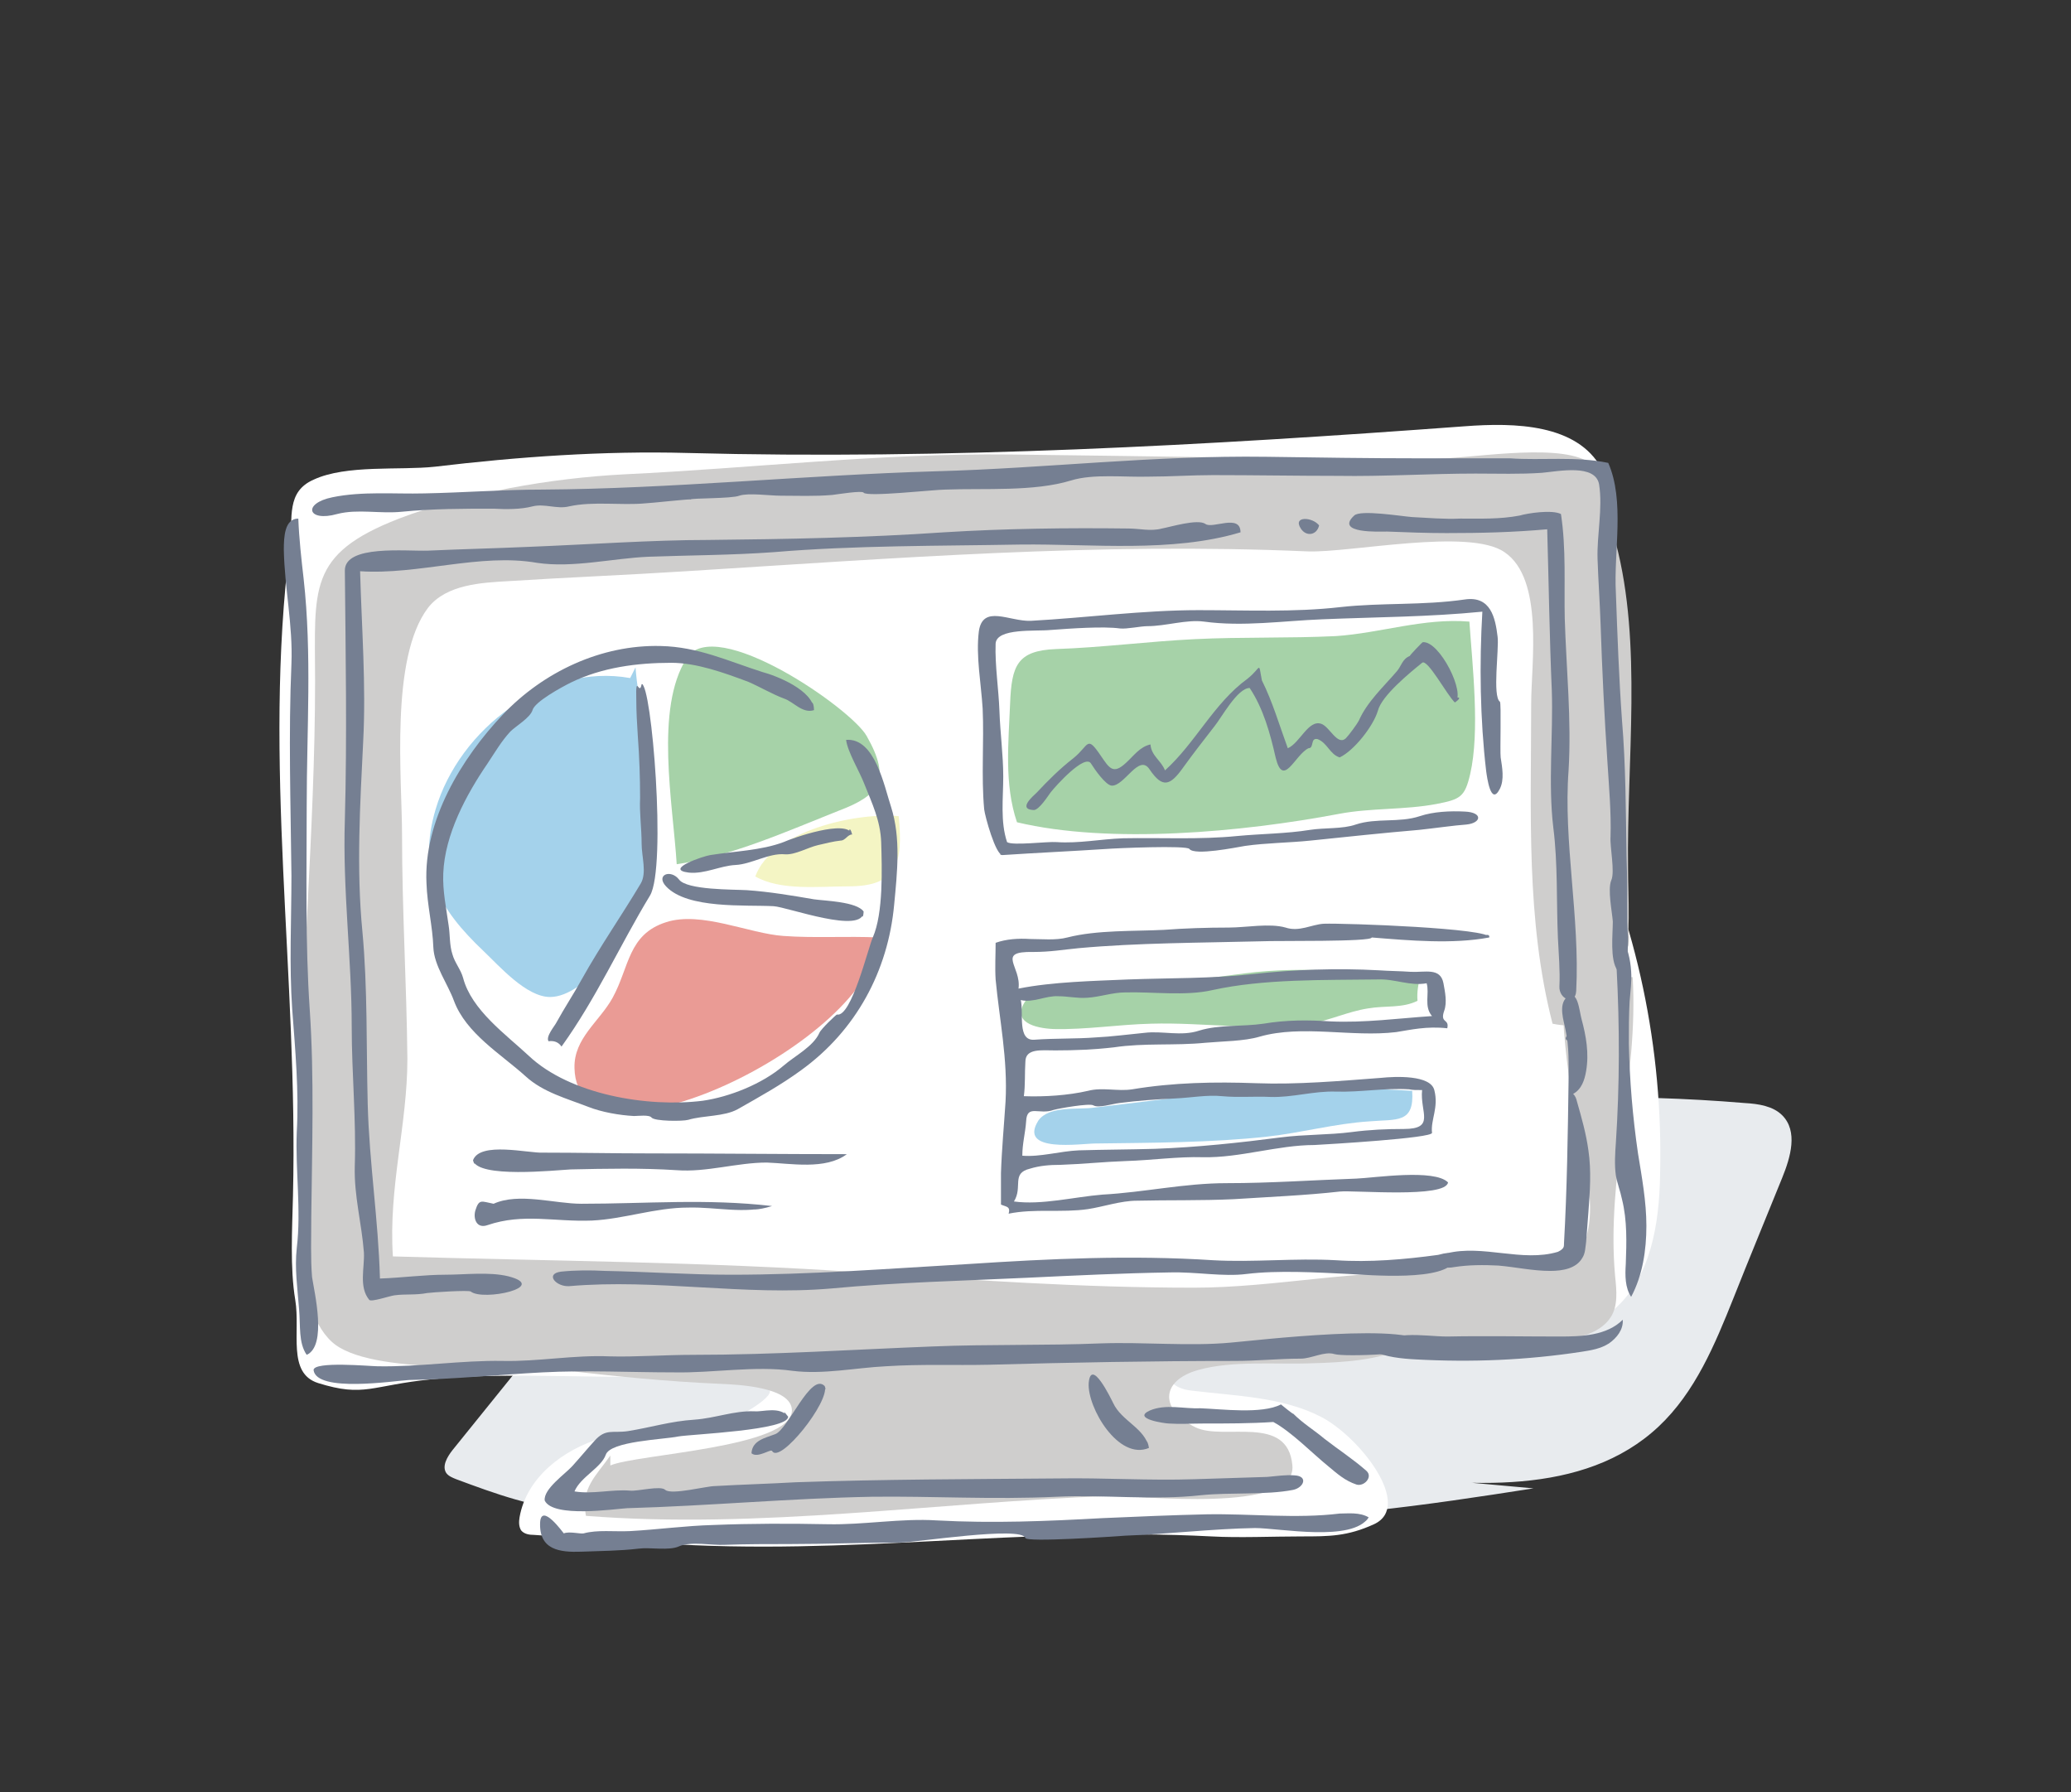 <?xml version="1.0" encoding="utf-8"?>
<!-- Generator: Adobe Illustrator 16.0.0, SVG Export Plug-In . SVG Version: 6.00 Build 0)  -->
<!DOCTYPE svg PUBLIC "-//W3C//DTD SVG 1.1//EN" "http://www.w3.org/Graphics/SVG/1.1/DTD/svg11.dtd">
<svg version="1.1" id="Layer_1" xmlns="http://www.w3.org/2000/svg" xmlns:xlink="http://www.w3.org/1999/xlink" x="0px" y="0px"
	 width="408px" height="353px" viewBox="83.14 248.445 408 353" enable-background="new 83.14 248.445 408 353"
	 xml:space="preserve">
<rect x="83.14" y="248.445" width="408" height="353" fill="#333333" stroke="none"/>
<g>
	<path fill="#E8EBEE" d="M352.028,538.627c19.99,2.706,43.137,4.66,57.865-9.167c7.215-6.764,11.123-16.233,14.73-25.251
		c3.156-7.966,6.464-15.933,9.619-23.748c1.653-4.059,3.156-9.168,0-12.324c-1.803-1.805-4.659-2.255-7.364-2.405
		c-46.443-3.907-93.037,2.705-139.029,9.169c-17.134,2.404-34.268,4.81-51.402,7.215c-10.07,1.352-20.591,3.004-28.557,9.317
		c-3.307,2.556-6.012,5.863-8.567,9.169c-9.018,11.122-18.036,22.395-27.054,33.517c-1.052,1.352-2.104,3.156-1.202,4.509
		c0.451,0.602,1.202,0.901,1.953,1.204c7.666,2.854,15.481,5.71,23.748,6.161c9.769,0.602,19.238-2.404,28.857-3.908
		c31.713-5.11,63.728,4.51,95.742,5.411c21.343,0.602,42.685-2.555,63.877-5.861"/>
	<g>
		<path fill="#FFFFFF" d="M140.254,355.861c-5.411,42.986,1.653,84.319,0.602,128.207c-0.15,6.464-0.602,14.128,0.451,20.441
			c1.052,6.312-1.654,14.428,4.509,16.383c9.168,2.854,10.371,0.45,22.394-0.752c15.481-1.653,36.373,0.301,50.802-0.902
			c2.555-0.15,13.377,1.353,15.481,2.705c2.104,1.354-6.163,5.862-9.168,7.065c-34.72,3.907-16.383,0.601-23.597,2.705
			c-7.666,2.254-14.881,7.814-16.233,15.631c-0.15,0.902-0.15,1.804,0.3,2.555c0.602,0.752,1.653,0.902,2.556,0.902
			c8.267,0.601,16.383,1.053,24.649,1.654c37.576,2.555,71.093-3.308,108.818-1.354c5.41,0.301,12.023,0,17.736,0
			c5.41,0,9.017,0,14.277-2.404c7.815-3.606-2.855-17.284-10.521-21.192c-7.666-3.907-16.684-4.059-25.252-5.109
			c-1.953-0.15-4.509-1.053-4.509-3.006c-0.149-2.255,2.856-3.157,5.111-3.157c19.089-0.901,38.176-1.954,57.265-2.855
			c8.867-0.45,18.337-1.203,25.101-6.913c7.364-6.313,9.018-16.984,9.167-26.754c0.603-24.649-4.509-49.3-15.18-71.544
			c-2.555-5.562-5.562-11.272-4.659-17.285c-2.104,7.214,3.307,14.128,7.214,20.591c4.51,7.364,7.064,16.232,6.163,24.8
			c-0.901-27.956-1.954-55.912-2.855-83.718c-0.151-4.058-0.302-8.266-2.255-11.874c-4.811-8.717-16.984-9.018-26.903-8.267
			c-50.802,3.758-102.205,6.614-153.157,5.261c-16.533-0.451-33.367,0.751-49.75,2.705c-6.914,0.752-17.435-0.452-23.898,2.555
			C139.503,345.34,140.856,350.3,140.254,355.861z"/>
		<path fill="#CFCECD" d="M391.556,495.19c1.054-0.15,2.105-0.301,2.857-0.901c0.751-0.602,1.202-1.653,1.353-2.557
			c1.503-5.86,0-11.873-1.202-17.734c-1.504-7.364-2.705-14.88-3.308-22.395c-0.15-2.104-0.3-4.359,0.603-6.313
			c2.103-4.358,8.115-4.659,12.925-4.358c1.202,19.689-5.261,39.229-3.456,58.918c0.3,2.855,0.6,5.862-0.902,8.116
			c-1.052,1.653-3.007,2.856-4.96,3.458c-3.307,1.051-6.764,1.202-10.221,1.202c-9.47,0.15-18.788,0.301-28.257,0.601
			c-1.503,0,1.053-9.168,1.653-10.221c1.654-3.156,3.006-3.757,6.163-4.359C373.671,496.844,382.84,496.393,391.556,495.19z"/>
		<path fill="#CFCECD" d="M401.477,355.411c-1.653-6.163,0.602-12.926-5.861-16.233c-6.613-3.457-23.447-0.3-30.812-0.3
			c-27.506,0-55.161-0.602-82.666-0.902c-25.401-0.3-50.651,2.705-76.052,3.908c-14.429,0.751-30.962,3.607-44.338,8.718
			c-18.187,7.064-16.534,13.828-16.534,32.014c0,29.91-3.005,59.67-3.005,89.429c0,10.672-1.955,33.216,6.312,40.732
			c7.365,6.764,34.72,4.358,45.241,5.56c10.37,1.204,20.741,2.255,31.262,2.706c3.457,0.15,14.128,0.602,14.128,5.262
			c-0.15,7.364-30.661,8.566-35.771,10.82v-1.953c-2.856,4.058-5.862,6.463-4.81,11.874c34.118,2.706,69.139-2.706,103.256-3.909
			c5.562-0.148,36.824,3.607,35.923-6.012c-0.903-10.22-13.527-4.811-19.089-7.515c-7.063-3.457-6.915-9.168,0.451-11.273
			c6.914-1.953,15.481-1.052,22.695-1.353c11.724-0.301,27.957-1.803,24.801-17.734c-15.783-0.902-32.165,2.855-48.248,2.855
			c-22.245,0-43.586-1.503-65.38-3.006c-30.511-2.104-62.074-2.255-92.436-3.157c-0.901-13.677,2.856-25.852,2.856-38.928
			c-0.151-14.729-1.053-29.309-1.053-44.038c0-11.122-2.404-34.87,5.11-44.79c3.608-4.66,10.672-4.96,15.782-5.26
			c11.724-0.751,23.297-1.203,35.021-1.954c41.032-2.555,81.162-5.712,122.494-3.908c8.417,0.301,31.863-4.66,38.777,0.15
			c7.817,5.26,5.262,21.944,5.262,29.91c0,21.493-1.052,42.536,4.208,62.977c17.435,3.607,14.88-19.99,14.88-30.512
			C403.581,398.247,406.738,375.401,401.477,355.411z"/>
		<path fill="#A4D2EB" d="M207.288,382.014c-16.683-3.005-33.667,10.07-38.327,25.852c-3.607,12.174,0.602,19.539,9.469,27.956
			c3.156,3.005,8.417,9.019,13.077,9.019c7.064,0,15.931-12.625,18.487-18.788c5.711-13.677-0.602-32.616-1.653-46.143"/>
		<path fill="#A6D2A8" d="M216.457,418.687c-0.751-12.023-4.358-30.661,1.954-40.581c5.561-8.717,32.465,9.92,35.471,15.33
			c4.959,8.718,2.405,11.724-5.562,14.73C238.1,412.225,227.429,417.034,216.457,418.687z"/>
		<path fill="#EA9B95" d="M256.287,433.116c-1.052,20.441-59.519,48.547-59.97,25.701c-0.15-5.861,4.96-9.169,7.515-13.827
			c3.307-6.013,3.006-12.476,10.521-14.88c6.914-2.254,16.383,2.255,23.147,2.706C243.661,433.267,249.974,432.815,256.287,433.116z
			"/>
		<path fill="#A6D2A8" d="M290.705,451.152c6.463,0.15,12.775-0.902,19.238-1.052c10.221-0.301,21.192,1.503,31.264,0
			c3.757-0.602,7.514-2.405,11.422-3.007c3.457-0.601,6.764,0,9.77-1.503c-0.15-1.653,0.151-3.456,0.603-4.81
			c-11.424-0.751-23.147-2.104-34.571-0.601c-7.664,1.051-15.48,1.954-22.995,2.404c-4.059,0.301-8.117,0-12.175,0.301
			c-2.705,0.301-6.161,0.15-7.965,2.555C282.138,449.8,287.099,451.002,290.705,451.152z"/>
		<path fill="#A4D2EB" d="M298.972,473.698c11.122-0.15,22.846-0.15,33.818-1.354c6.764-0.752,13.226-2.555,20.141-3.005
			c5.41-0.452,8.866,0.45,8.416-6.013c-13.076-0.751-26.753-1.353-39.829,0.45c-7.665,1.052-15.182,1.954-22.847,2.856
			c-3.005,0.451-8.867-0.451-10.972,2.555C283.641,475.651,296.116,473.698,298.972,473.698z"/>
		<path fill="#A6D2A8" d="M318.51,374.349c-9.167,0.451-18.336,1.653-27.353,1.954c-7.665,0.301-8.719,3.306-9.019,10.672
			c-0.3,7.665-1.203,15.932,1.354,23.447c18.335,4.358,44.338,1.954,63.426-1.653c6.312-1.203,12.927-0.752,19.238-1.954
			c4.659-0.902,5.562-1.353,6.612-5.862c1.954-8.417,0.451-21.343-0.15-30.06c-9.018-0.751-17.434,2.255-26.301,2.855
			C336.998,374.198,327.68,373.897,318.51,374.349z"/>
		<path fill="#F4F5C4" d="M250.274,423.046c9.62,0,10.822-4.509,9.92-13.828c-8.567-0.752-24.951,2.856-28.257,11.874
			C236.898,423.947,244.413,423.046,250.274,423.046z"/>
		<path fill="#757F92" d="M399.974,339.629c3.307,7.515,1.053,17.585,1.503,25.551c0.301,8.417,0.602,16.683,1.202,25.1
			c0.751,8.868,0.751,17.886,0.902,26.754c0.15,4.359,0.15,8.717,0.15,13.076c0,2.855,0.901,7.515-1.953,9.469
			c-1.504-2.104-0.902-7.064-0.902-9.619c-0.151-1.954-1.053-6.314-0.302-8.116c0.753-1.653-0.3-6.614-0.149-8.567
			c0.149-4.81-0.301-9.77-0.602-14.579c-0.601-9.018-1.052-18.187-1.353-27.205c-0.15-4.359-0.451-8.567-0.602-12.926
			c-0.149-4.81,1.052-9.92,0.301-14.729c-0.752-4.058-7.966-2.555-11.271-2.254c-4.36,0.3-8.567,0.15-13.076,0.15
			c-9.019,0-18.036,0.602-27.205,0.451c-8.116,0-16.383-0.149-24.499-0.149c-4.209,0-8.418,0.3-12.625,0.3
			c-4.811,0.15-10.972-0.602-15.331,0.751c-7.364,2.254-17.134,1.503-24.799,1.803c-2.104,0-15.481,1.503-16.083,0.602
			c-0.3-0.451-4.96,0.301-6.162,0.451c-3.457,0.301-6.914,0.15-10.221,0.15c-2.104,0-6.312-0.601-8.116,0
			c-1.503,0.601-9.469,0.451-9.619,0.751c0-0.151-8.117,0.751-8.868,0.751c-4.81,0.451-10.221-0.451-15.031,0.601
			c-2.405,0.602-4.81-0.601-7.214,0c-2.255,0.602-5.26,0.602-7.666,0.451c-6.011,0-11.874,0-18.036,0.601
			c-4.358,0.451-8.718-0.601-12.775,0.451c-5.862,1.654-6.914-2.104-0.903-3.306c5.862-1.202,12.175-0.601,18.037-0.752
			c7.816-0.15,15.481-0.751,23.297-0.751c25.251-0.15,51.703-2.855,77.555-3.607c21.944-0.602,42.685-3.157,65.081-2.855
			c10.22,0.15,19.989,0.3,29.91,0.3c6.011,0,12.023,0,18.036,0C386.899,339.178,393.511,338.276,399.974,339.629
			C401.778,343.837,396.968,338.877,399.974,339.629z"/>
		<path fill="#757F92" d="M143.561,515.331c-1.654-2.404-1.203-5.712-1.504-9.019c-0.3-4.058-0.901-7.966-0.451-12.023
			c0.902-7.517-0.3-15.33,0-22.846c0.451-7.966-0.3-16.232-0.901-24.199c-0.602-8.717-0.15-17.584-0.15-26.303
			c-0.15-14.128-0.601-27.806,0-41.783c0.301-7.515-1.353-14.88-1.502-22.395c0-2.555,0.15-6.162,2.855-6.162
			c0.15,3.908,0.602,7.966,1.052,11.873c1.654,14.88,0.602,29.76,0.602,44.791c0,13.226-0.301,26.903,0.601,40.13
			c0.901,13.227,0.451,27.204,0.3,40.731c0,4.059-0.15,8.267,0.151,11.874C145.064,503.006,147.619,513.526,143.561,515.331
			C141.907,512.626,146.266,514.128,143.561,515.331z"/>
		<path fill="#757F92" d="M343.01,351.954c-0.45,1.954-2.556,2.254-3.606,0.601C337.75,350,341.808,350.3,343.01,351.954
			C342.86,352.855,342.407,351.051,343.01,351.954z"/>
		<path fill="#757F92" d="M280.635,416.884c-1.353,0-3.456-7.666-3.607-9.018c-0.601-6.614,0-13.227-0.3-19.84
			c-0.301-4.96-1.353-10.371-0.752-15.181c0.752-5.41,6.012-1.953,10.222-2.104c10.971-0.601,22.093-2.104,33.065-2.104
			c9.318,0,18.787,0.451,27.955-0.602c8.116-0.902,16.233-0.3,24.5-1.503c5.109-0.751,6.011,3.607,6.462,7.365
			c0.302,2.405-1.053,11.723,0.452,12.775c0.3,0.151,0,9.77,0.149,10.972c0.301,1.954,0.751,4.359-0.149,6.162
			c-1.805,3.607-2.556-2.405-2.706-3.457c-1.202-10.22-1.353-21.192-0.752-31.413c-10.672,1.052-20.741,1.052-31.563,1.503
			c-7.664,0.301-15.631,1.503-23.297,0.451c-3.456-0.451-7.515,0.902-11.122,0.902c-1.352,0-4.057,0.601-5.41,0.451
			c-3.307-0.451-9.619,0-13.677,0.3c-2.856,0.3-10.67-0.451-10.822,2.705c-0.15,4.208,0.602,9.018,0.752,13.227
			c0.15,4.359,0.751,8.718,0.751,12.926c0,4.359-0.601,8.868,0.751,12.927c1.052,0.751,7.966-0.151,9.77,0
			c4.359,0.3,8.716-0.602,13.076-0.752c7.515-0.151,15.03,0.3,22.545-0.451c4.81-0.451,9.619-0.451,14.279-1.203
			c2.854-0.451,6.462-0.15,9.017-1.052c4.059-1.353,8.567-0.301,12.626-1.653c2.705-0.902,6.012-1.052,8.868-0.902
			c3.606,0.15,3.306,2.254,0.3,2.555c-2.253,0.15-6.463,0.751-9.319,1.052c-7.063,0.602-14.128,1.353-21.342,2.104
			c-4.358,0.452-8.717,0.452-12.927,1.053c-1.803,0.3-9.92,1.954-10.971,0.601c-0.451-0.751-14.58-0.15-16.383,0
			C294.162,416.132,287.399,416.433,280.635,416.884C278.831,416.733,282.289,416.733,280.635,416.884z"/>
		<path fill="#757F92" d="M369.765,386.824c-1.505-1.354-5.413-8.718-6.464-7.815c-2.405,1.953-7.967,6.462-8.718,9.468
			c-0.902,3.006-4.659,7.816-7.516,9.168c-1.954-0.602-2.404-2.856-4.357-3.607c-1.503-0.3-0.602,1.803-1.805,1.803
			c-2.705,1.354-4.959,7.966-6.462,1.804c-1.053-4.659-2.406-9.619-5.111-13.677c-2.404,0-5.561,5.861-6.913,7.515
			c-2.105,2.705-4.209,5.411-6.162,8.116c-2.557,3.607-4.059,4.208-6.614,0.451c-2.104-3.307-4.96,3.307-7.515,3.157
			c-1.203-0.151-3.307-3.157-4.058-4.359c-1.203-1.954-6.914,4.359-7.966,5.712c-0.45,0.601-2.255,3.457-3.306,3.457
			c-3.306-0.15,0-2.856,0.601-3.457c2.255-2.405,4.509-4.66,7.214-6.764c3.156-2.555,2.556-4.66,5.41-0.451
			c1.654,2.405,2.405,3.758,4.961,1.353c1.502-1.353,2.705-3.156,4.811-3.607c0.149,2.255,2.104,3.157,2.855,5.11
			c6.012-5.411,9.619-13.226,16.231-18.035c2.856-2.255,2.105-3.608,2.856,0.3c2.104,4.208,3.456,8.867,5.109,13.376
			c2.405-1.052,4.059-5.71,6.613-4.809c1.653,0.601,3.157,4.359,4.811,2.856c0.601-0.602,2.254-2.856,2.555-3.457
			c1.653-3.758,4.81-6.613,7.516-9.77c0.901-1.053,1.052-2.405,2.555-3.006c-0.15,0,2.556-2.856,2.556-2.706
			C366.756,374.649,372.018,385.17,369.765,386.824C368.561,385.922,372.168,385.17,369.765,386.824z"/>
		<path fill="#757F92" d="M243.511,388.327c-2.254,0.751-4.058-1.654-5.861-2.254c-2.406-0.902-4.66-2.255-7.064-3.307
			c-4.811-1.804-10.221-3.757-15.181-3.757c-6.763,0-13.676,0.901-19.839,3.908c-1.803,0.901-7.064,3.757-7.515,5.411
			c-0.451,1.502-3.306,3.156-4.358,4.208c-1.804,1.954-3.006,4.058-4.509,6.312c-4.208,6.163-8.417,13.978-8.718,21.643
			c-0.15,3.457,0.602,6.914,1.053,10.221c0.3,1.804,0.15,3.909,0.751,5.712c0.451,1.653,1.653,3.006,2.105,4.659
			c1.652,6.312,8.416,11.122,12.926,15.33c8.116,7.666,23.446,10.222,34.268,8.868c5.261-0.751,11.724-3.306,15.932-6.913
			c2.254-1.955,5.861-3.758,7.064-6.464c0.301-0.751,3.307-3.606,3.458-3.606c2.855,0.601,6.162-13.227,7.063-15.181
			c2.104-4.81,1.804-13.677,1.653-18.787c-0.15-4.209-1.804-7.666-3.307-11.423c-0.901-2.405-3.307-6.313-3.607-8.718
			c5.711-0.45,7.515,9.168,8.868,13.226c1.954,6.163,1.202,12.927,0.602,19.239c-1.203,13.076-7.516,24.8-18.337,32.615
			c-3.908,2.856-7.966,5.11-12.476,7.666c-2.706,1.502-6.764,1.202-9.769,2.104c-1.052,0.301-6.613,0.301-7.214-0.451
			c-0.451-0.603-2.705-0.302-3.457-0.302c-2.856-0.149-6.312-0.751-9.019-1.804c-4.208-1.653-8.868-2.855-12.324-6.012
			c-4.81-4.358-11.724-8.417-14.129-14.88c-1.202-3.306-3.908-6.913-4.058-10.521c-0.15-4.209-1.203-8.268-1.353-12.626
			c-0.601-12.324,6.914-24.649,15.03-33.216c7.966-8.417,19.389-13.828,31.112-13.527c7.365,0.15,13.376,3.006,19.99,5.11
			C236.146,381.563,243.361,384.418,243.511,388.327C241.407,389.078,243.361,384.568,243.511,388.327z"/>
		<path fill="#757F92" d="M209.543,383.216c1.955-0.3,4.96,36.072,1.654,41.633c-6.012,9.921-10.521,20.142-17.435,29.761
			c-0.601-0.901-1.503-1.202-2.556-1.052c-0.601-0.902,1.202-3.006,1.503-3.607c1.653-3.006,3.457-5.712,5.11-8.719
			c3.607-6.462,7.816-12.474,11.574-18.787c1.203-2.104,0.15-5.26,0.15-7.815c0-3.007-0.45-6.013-0.3-9.019
			c0-4.058-0.15-8.116-0.45-12.174c-0.151-2.405-0.301-4.81-0.301-7.214C208.341,380.812,209.093,385.772,209.543,383.216
			C210.145,383.216,209.543,383.817,209.543,383.216z"/>
		<path fill="#757F92" d="M251.026,412.825c-0.902,0-1.353,1.202-2.254,1.202c-1.503,0.151-3.156,0.602-4.509,0.902
			c-1.953,0.451-4.509,1.954-6.462,1.804c-3.157-0.301-6.614,1.953-9.77,2.104c-3.006,0.15-6.012,1.805-9.168,1.504
			c-5.11-0.602,3.006-3.307,4.208-3.457c4.66-0.752,10.07-0.901,14.429-2.555C239.153,413.577,250.124,409.669,251.026,412.825
			C250.124,412.825,250.425,410.571,251.026,412.825z"/>
		<path fill="#757F92" d="M253.281,428.006c0,4.659-15.03-0.902-17.735-1.052c-5.562-0.301-16.984,0.6-21.193-3.908
			c-2.104-2.255,0.903-3.457,2.556-1.354c1.502,2.105,10.821,1.953,13.375,2.105c4.359,0.3,8.869,1.051,13.227,1.803
			C245.615,425.901,251.927,426.052,253.281,428.006C253.13,430.861,252.228,426.503,253.281,428.006z"/>
		<path fill="#757F92" d="M376.529,433.116c-7.215,1.352-15.633,0.602-23.147,0c0,0.901-18.787,0.602-21.795,0.751
			c-11.873,0.301-24.348,0.301-35.92,1.353c-3.157,0.302-5.562,0.752-9.018,0.752c-7.365-0.15-2.254,2.854-2.856,7.215
			c6.763-1.353,14.879-1.503,21.643-1.803c8.115-0.302,16.383-0.152,24.498-1.054c8.117-0.901,16.533-1.201,24.801-0.75
			c2.104,0.149,4.209,0.149,6.312,0.3c2.855,0.15,5.862-0.902,6.463,2.255c0.301,1.653,0.751,3.758,0.15,5.41
			c-0.903,2.556,1.052,1.504,0.601,3.457c-4.059-0.45-7.214,0.301-10.069,0.752c-8.717,1.051-18.487-1.504-26.904,0.901
			c-3.006,0.902-7.364,0.902-10.671,1.202c-6.012,0.601-12.024,0-18.036,0.901c-3.908,0.452-7.666,0.603-11.574,0.603
			c-2.705,0-5.861-0.451-5.861,2.254c-0.149,2.255,0,4.51-0.3,6.764c4.058,0.15,8.717-0.151,12.625-1.052
			c2.856-0.751,5.861,0.15,8.718-0.301c8.116-1.354,16.232-1.504,24.499-1.202c7.966,0.301,16.532-0.451,24.499-1.053
			c2.855-0.301,9.77-0.601,10.521,2.404c0.902,3.459-0.752,5.863-0.452,8.417c0.15,1.053-20.44,2.256-23.146,2.405
			c-7.215,0-14.729,2.556-21.944,2.404c-4.96-0.149-10.221,0.603-15.181,0.752c-4.357,0.15-8.567,0.601-12.925,0.751
			c-2.104,0-4.058,0.151-6.013,0.752c-3.757,0.901-1.352,3.607-3.156,6.462c5.411,0.753,11.874-0.9,17.436-1.351
			c8.266-0.451,16.081-2.256,24.497-2.256c8.568,0,16.985-0.601,25.552-0.9c3.607-0.151,15.332-1.955,18.036,0.75
			c-0.45,3.156-18.486,1.504-21.343,1.804c-6.613,0.752-13.978,1.053-20.891,1.503c-6.313,0.3-13.077,0.15-19.088,0.3
			c-3.157,0-6.614,1.204-9.62,1.654c-5.11,0.753-10.521-0.149-15.631,0.902c0.451-1.504-0.601-1.353-1.503-1.803
			c0-2.105,0-4.21,0-6.164c0.15-4.658,0.601-9.468,0.902-14.128c0.45-8.417-1.203-16.082-1.955-24.047c-0.15-2.406,0-4.811,0-7.216
			c2.104-0.751,4.509-0.901,6.763-0.751c2.255,0,5.111,0.301,7.366-0.301c5.86-1.504,13.226-1.201,19.088-1.504
			c3.907-0.3,8.417-0.45,12.774-0.45c3.308,0,7.967-0.901,11.123,0c2.705,0.901,5.11-0.601,7.516-0.752
			C348.12,430.261,376.979,431.312,376.529,433.116C373.372,433.566,376.827,431.764,376.529,433.116z M354.583,441.384
			c-10.521,0.149-22.396-0.152-32.615,2.103c-5.261,1.203-11.724,0.302-17.134,0.451c-2.557,0-4.961,0.902-7.516,1.053
			c-1.953,0.149-3.756-0.301-5.711-0.301c-2.404-0.15-4.959,1.352-7.365,0.751c0.602,2.555-0.75,8.117,2.706,7.815
			c4.057-0.3,8.115-0.149,12.023-0.451c3.156-0.149,6.463-0.601,9.619-0.901c3.607-0.45,7.214,0.752,10.822-0.45
			c3.907-1.203,8.566-0.752,12.624-1.353c4.51-0.752,8.718-0.752,13.227-0.452c6.764,0.302,13.228-0.6,19.99-1.051
			c-1.653-1.954-0.45-4.359-1.053-6.463C360.896,442.735,357.89,441.231,354.583,441.384
			C353.081,441.384,357.288,441.231,354.583,441.384z M360.745,463.026c-4.811-0.301-9.619,0.601-14.428,0.451
			c-4.36-0.151-8.567,1.202-12.927,1.052c-3.156-0.15-6.313,0.15-9.47-0.15c-3.005-0.301-6.012,0.301-9.317,0.45
			c-3.607,0.151-7.515,0.451-10.974,0.902c-1.353,0.15-4.058,1.052-5.108,0.451c-0.753-0.451-6.764,0.601-7.816,0.902
			c-2.856,1.052-5.26-1.203-5.411,2.255c-0.15,2.253-0.751,4.358-0.751,6.763c3.458,0.3,7.515-0.902,11.123-1.053
			c4.96-0.149,9.919-0.149,15.03-0.301c8.267-0.3,16.684-1.201,24.8-2.254c4.659-0.602,9.318-0.451,13.979-1.052
			c3.457-0.452,6.764-0.602,10.22-0.602c6.312,0,3.156-3.307,3.607-7.666C362.098,463.176,361.496,463.176,360.745,463.026
			C359.091,462.876,361.496,463.026,360.745,463.026z"/>
		<path fill="#757F92" d="M393.961,453.558C386.899,454.008,398.321,448.146,393.961,453.558
			C393.06,453.708,394.713,452.655,393.961,453.558z"/>
		<path fill="#757F92" d="M235.244,486.021c-5.41,1.654-10.971,0.151-16.532,0.301c-6.463,0-12.625,2.255-18.938,2.556
			c-7.365,0.3-13.527-1.502-20.591,0.902c-2.104,0.752-2.855-1.203-2.405-2.856c0.751-2.405,1.203-1.805,3.607-1.353
			c4.96-2.254,12.024,0,17.285,0C210.445,485.571,222.319,484.519,235.244,486.021C229.383,487.826,229.083,485.421,235.244,486.021
			z"/>
		<path fill="#757F92" d="M309.493,533.668c-6.013,2.556-12.175-7.967-11.874-12.776c0.451-5.109,4.358,3.007,4.809,3.908
			C304.081,528.407,308.741,529.76,309.493,533.668C307.539,534.419,308.892,530.061,309.493,533.668z"/>
		<path fill="#757F92" d="M245.615,521.492c1.052,3.008-8.868,15.481-10.372,12.776c-0.3-0.451-2.855,1.504-4.058,0.451
			c0.15-2.555,2.706-3.006,4.66-3.758C238.401,530.061,242.909,518.638,245.615,521.492
			C246.217,523.297,245.164,520.892,245.615,521.492z"/>
		<path fill="#757F92" d="M335.495,525.1c0,0,2.555,2.105,2.404,1.805c1.954,1.954,4.209,3.306,6.162,4.959
			c2.706,2.104,5.712,4.059,8.266,6.313c1.354,1.202-0.45,3.156-1.953,2.705c-2.254-0.751-3.757-2.104-5.561-3.607
			c-3.156-2.555-7.215-6.764-10.822-8.716c-4.509,0.3-9.169,0.3-13.827,0.3c-2.255,0-4.509,0.15-6.764,0
			c-0.602,0-7.365-0.902-3.758-2.555c3.156-1.354,6.764-0.302,9.92-0.452C323.772,526.002,331.738,527.054,335.495,525.1
			C335.495,525.401,334.143,525.701,335.495,525.1z"/>
		<path fill="#757F92" d="M176.327,477.005c1.352-3.759,10.972-1.354,13.827-1.503c6.914,0,13.828,0.149,20.892,0.149
			c12.926,0,26.001,0.15,38.928,0.15c-4.208,3.157-11.122,1.804-15.781,1.653c-5.862,0-11.874,1.954-17.736,1.504
			c-6.914-0.451-13.978-0.302-20.892-0.151C192.559,478.959,177.228,480.612,176.327,477.005
			C177.078,475.05,176.928,479.259,176.327,477.005z"/>
		<path fill="#757F92" d="M390.655,349.699c1.053,6.764,0.602,13.978,0.752,20.591c0.301,9.92,1.353,19.99,0.752,29.91
			c-1.053,13.979,2.255,29.008,1.503,43.438c-0.15,3.006-3.457,1.652-3.307-0.902c0.151-3.156-0.15-6.312-0.301-9.619
			c-0.301-7.063,0-14.579-0.902-21.644c-1.052-8.717,0-18.337-0.3-27.054c-0.451-10.521-0.601-21.042-0.902-31.714
			c-6.764,0.602-12.926,0.751-19.839,0.751c-3.909,0-7.815-0.15-11.725-0.3c-1.353,0-10.37,0.451-6.462-3.156
			c1.202-1.202,9.318,0.15,11.423,0.3c3.155,0.15,6.312,0.451,9.469,0.301c3.908,0,7.816,0.15,11.723-0.601
			C384.042,349.549,388.852,348.798,390.655,349.699C391.406,354.058,389.302,349.098,390.655,349.699z"/>
		<path fill="#757F92" d="M327.53,353.306c-13.527,4.059-29.31,2.255-43.287,2.405c-16.232,0.301-32.615,0.15-48.697,1.503
			c-8.267,0.601-16.534,0.601-24.65,0.902c-7.064,0.3-14.88,2.254-21.944,1.202c-11.273-1.954-23.297,2.405-34.87,1.653
			c0.301,11.122,1.202,22.396,0.601,33.667c-0.601,12.174-1.353,24.95-0.15,37.276c1.052,11.271,0.751,22.694,1.052,34.116
			c0.301,11.424,2.104,22.847,2.405,34.269c4.358-0.149,8.717-0.751,12.925-0.751c3.758,0,8.567-0.601,12.325,0.301
			c8.267,2.104-4.96,4.96-7.365,3.007c-0.451-0.302-7.515,0.149-8.567,0.299c-2.405,0.452-4.208,0.151-6.462,0.452
			c-1.052,0.15-4.509,1.353-4.96,0.902c-2.104-2.556-0.902-6.313-1.053-9.319c-0.45-5.861-1.954-11.122-1.803-16.983
			c0.3-9.168-0.602-18.337-0.602-27.506c0-13.527-1.804-26.903-1.353-40.731c0.451-16.383,0.15-32.766,0-49.149
			c0-5.11,12.024-3.757,16.382-3.908c6.764-0.3,13.227-0.451,19.99-0.751c11.573-0.451,24.199-1.353,35.171-1.353
			c15.331-0.151,31.263-0.451,46.443-1.503c12.175-0.751,24.349-0.902,36.373-0.751c2.254,0,4.359,0.602,6.614,0
			c1.651-0.3,7.063-1.954,8.566-0.902C321.968,352.705,327.53,349.549,327.53,353.306C322.719,354.81,327.53,350.451,327.53,353.306
			z"/>
		<path fill="#757F92" d="M369.765,496.543c-1.354,4.509-17.438,3.006-20.894,2.856c-6.312-0.301-13.978-0.753-20.14,0
			c-4.66,0.601-9.919-0.451-15.182-0.301c-9.317,0.15-18.636,0.602-28.105,1.052c-12.625,0.601-25.701,0.901-38.477,2.104
			c-17.285,1.504-34.419-1.954-51.704-0.45c-2.555,0.15-4.81-2.404-1.653-2.855c2.856-0.302,5.862-0.302,8.718-0.15
			c8.267,0.15,16.533,0.751,24.8,0.751c15.781,0,31.112-1.202,46.743-2.104c16.082-1.053,32.015-1.804,48.247-0.752
			c7.966,0.45,16.082-0.45,24.199,0c6.613,0.45,13.527-0.15,20.139-1.052C367.81,495.341,369.162,494.74,369.765,496.543
			C369.162,498.646,369.162,494.74,369.765,496.543z"/>
		<path fill="#757F92" d="M363.902,513.526c-0.301,1.654-15.932,2.256-17.886,1.654s-4.509,0.901-6.612,0.901
			c-4.359,0-8.568,0.451-12.927,0.451c-16.232,0-32.314,0.301-48.547,0.751c-6.913,0.15-13.227-0.149-20.291,0.301
			c-6.012,0.301-12.325,1.653-18.337,0.902c-7.365-1.053-15.781,0.45-23.296,0.3c-8.718,0-17.285-0.451-26.002,0
			c-8.718,0.451-17.436,1.354-26.303,1.503c-2.855,0.151-18.186,2.556-18.787-1.954c0-1.803,11.273-0.751,12.625-0.751
			c8.266,0.151,16.533-1.202,24.649-1.052c7.064,0.149,13.978-1.202,21.042-0.901c4.959,0.15,10.821-0.301,16.533-0.301
			c15.932,0,31.563-1.053,47.195-1.653c10.972-0.451,22.094-0.151,33.064-0.602c8.418-0.3,17.437,0.602,25.554-0.149
			C329.483,512.626,363.001,508.567,363.902,513.526C363.601,515.181,363.451,510.822,363.902,513.526z"/>
		<path fill="#757F92" d="M238.401,527.505c0.15,2.705-19.088,3.457-21.643,3.908c-2.856,0.602-13.377,0.9-14.279,3.606
			c-0.902,2.556-4.96,4.359-6.163,7.214c3.608,0.603,7.365-0.45,10.972-0.149c1.504,0.149,6.012-1.052,6.914-0.15
			c1.202,1.054,8.117-0.751,9.77-0.751c5.261-0.301,10.671-0.451,15.932-0.751c17.285-0.601,34.418-0.601,51.703-0.752
			c9.019-0.151,17.886,0.451,26.903,0.151c4.811-0.151,9.47-0.303,14.28-0.452c1.804-0.15,3.606-0.45,5.41-0.302
			c2.705,0.151,1.804,2.406-0.301,2.856c-5.411,1.054-12.323,0.452-18.187,1.054c-9.469,1.051-18.938-0.151-28.406,0.3
			c-12.476,0.601-24.649-0.151-36.373,0c-16.082,0.301-32.164,1.804-48.246,2.254c-2.556,0.151-14.579,1.954-16.233-1.503
			c-0.301-2.255,4.058-5.26,5.411-6.764c1.503-1.652,2.855-3.307,4.359-4.961c2.254-2.554,3.607-1.502,6.613-1.953
			c4.66-0.751,8.417-1.953,13.076-2.254c4.209-0.301,7.816-1.803,11.874-1.652C233.441,526.604,236.747,525.401,238.401,527.505
			C238.551,528.559,236.597,525.1,238.401,527.505z"/>
		<path fill="#757F92" d="M352.779,547.345c-3.156,4.96-17.585,2.104-22.394,2.104c-8.567,0.151-17.136,1.203-25.551,1.504
			c-1.955,0.149-19.54,1.353-19.69,0.45c-0.751-2.405-21.644,0.902-24.649,0.902c-7.214,0-14.579,0.3-21.794,0.3
			c-4.208,0-8.567,0-12.774,0.151c-2.556,0.15-6.614-0.751-9.018,0.3c-1.955,0.902-5.712,0.151-7.966,0.451
			c-3.758,0.451-7.516,0.451-11.272,0.602c-4.208,0.15-8.417-0.3-8.117-5.861c0.301-3.759,4.509,2.104,4.659,2.254
			c1.052-0.45,3.307,0.15,3.908,0c2.706-0.75,6.012-0.3,9.168-0.45c5.411-0.3,10.821-1.054,16.384-1.203
			c7.514-0.301,15.029-0.301,22.545-0.15c7.063,0.15,14.428-1.202,21.493-0.751c10.971,0.601,21.793,0.15,32.615-0.451
			c6.913-0.3,13.827-0.602,20.591-0.752c8.566-0.149,17.585,0.902,26.151-0.149C348.721,546.594,350.976,546.292,352.779,547.345
			C351.277,549.899,350.374,545.992,352.779,547.345z"/>
		<path fill="#757F92" d="M392.158,461.373c-0.15,10.671-0.3,21.343-0.902,32.014c0,0.451,0,0.753-0.3,1.052
			c-0.302,0.302-0.602,0.451-0.902,0.602c-7.064,2.104-14.729-1.504-21.943,0.301c-0.752,0.15-1.502,0.45-1.654,1.202
			c-0.15,0.601,0.452,1.354,1.053,1.503c0.602,0.15,1.353,0.15,2.104,0c2.856-0.451,5.862-0.451,8.719-0.3
			c3.456,0.3,6.764,1.052,10.22,1.052c2.405,0,5.11-0.451,6.312-2.555c0.602-0.902,0.602-2.104,0.752-3.157
			c0.15-1.953,0.3-3.908,0.45-5.861c0.301-4.059,0.602-8.116,0-12.175c-0.45-3.306-1.353-6.462-2.255-9.619
			c-0.149-0.602-0.3-1.052-0.751-1.503c1.653-0.901,2.255-2.706,2.556-4.509c0.601-3.457,0-6.914-0.902-10.222
			c-0.45-1.652-0.752-6.011-2.854-4.357c-1.805,1.503-0.603,4.809-0.303,6.463C392.309,454.759,392.158,458.065,392.158,461.373z"/>
		<path fill="#757F92" d="M401.627,439.278c0.602,11.423,0.602,22.847-0.15,34.27c-0.149,2.104-0.301,4.357,0,6.462
			c0.301,1.653,0.901,3.156,1.202,4.659c1.053,4.209,0.902,8.567,0.751,12.776c-0.149,2.255-0.149,4.659,1.054,6.462
			c2.254-4.207,3.005-9.167,3.005-13.978s-0.901-9.618-1.652-14.278c-1.053-7.215-1.653-14.43-1.804-21.644
			c0-2.705,0-5.561,0.15-8.267c0.149-1.953,0.45-4.058,0.301-6.012c-0.151-2.405-0.752-4.659-1.805-6.764"/>
		<path fill="#757F92" d="M390.355,511.724c4.358,0,9.318-0.15,12.476-3.307c0.149,1.954-1.203,3.606-2.706,4.659
			c-1.653,1.053-3.457,1.353-5.411,1.652c-10.822,1.654-21.644,2.105-32.615,1.504c-2.855-0.15-5.86-0.45-8.566-1.653
			c3.006-4.509,10.069-2.855,14.729-2.855C375.625,511.573,382.99,511.724,390.355,511.724z"/>
	</g>
</g>
</svg>
